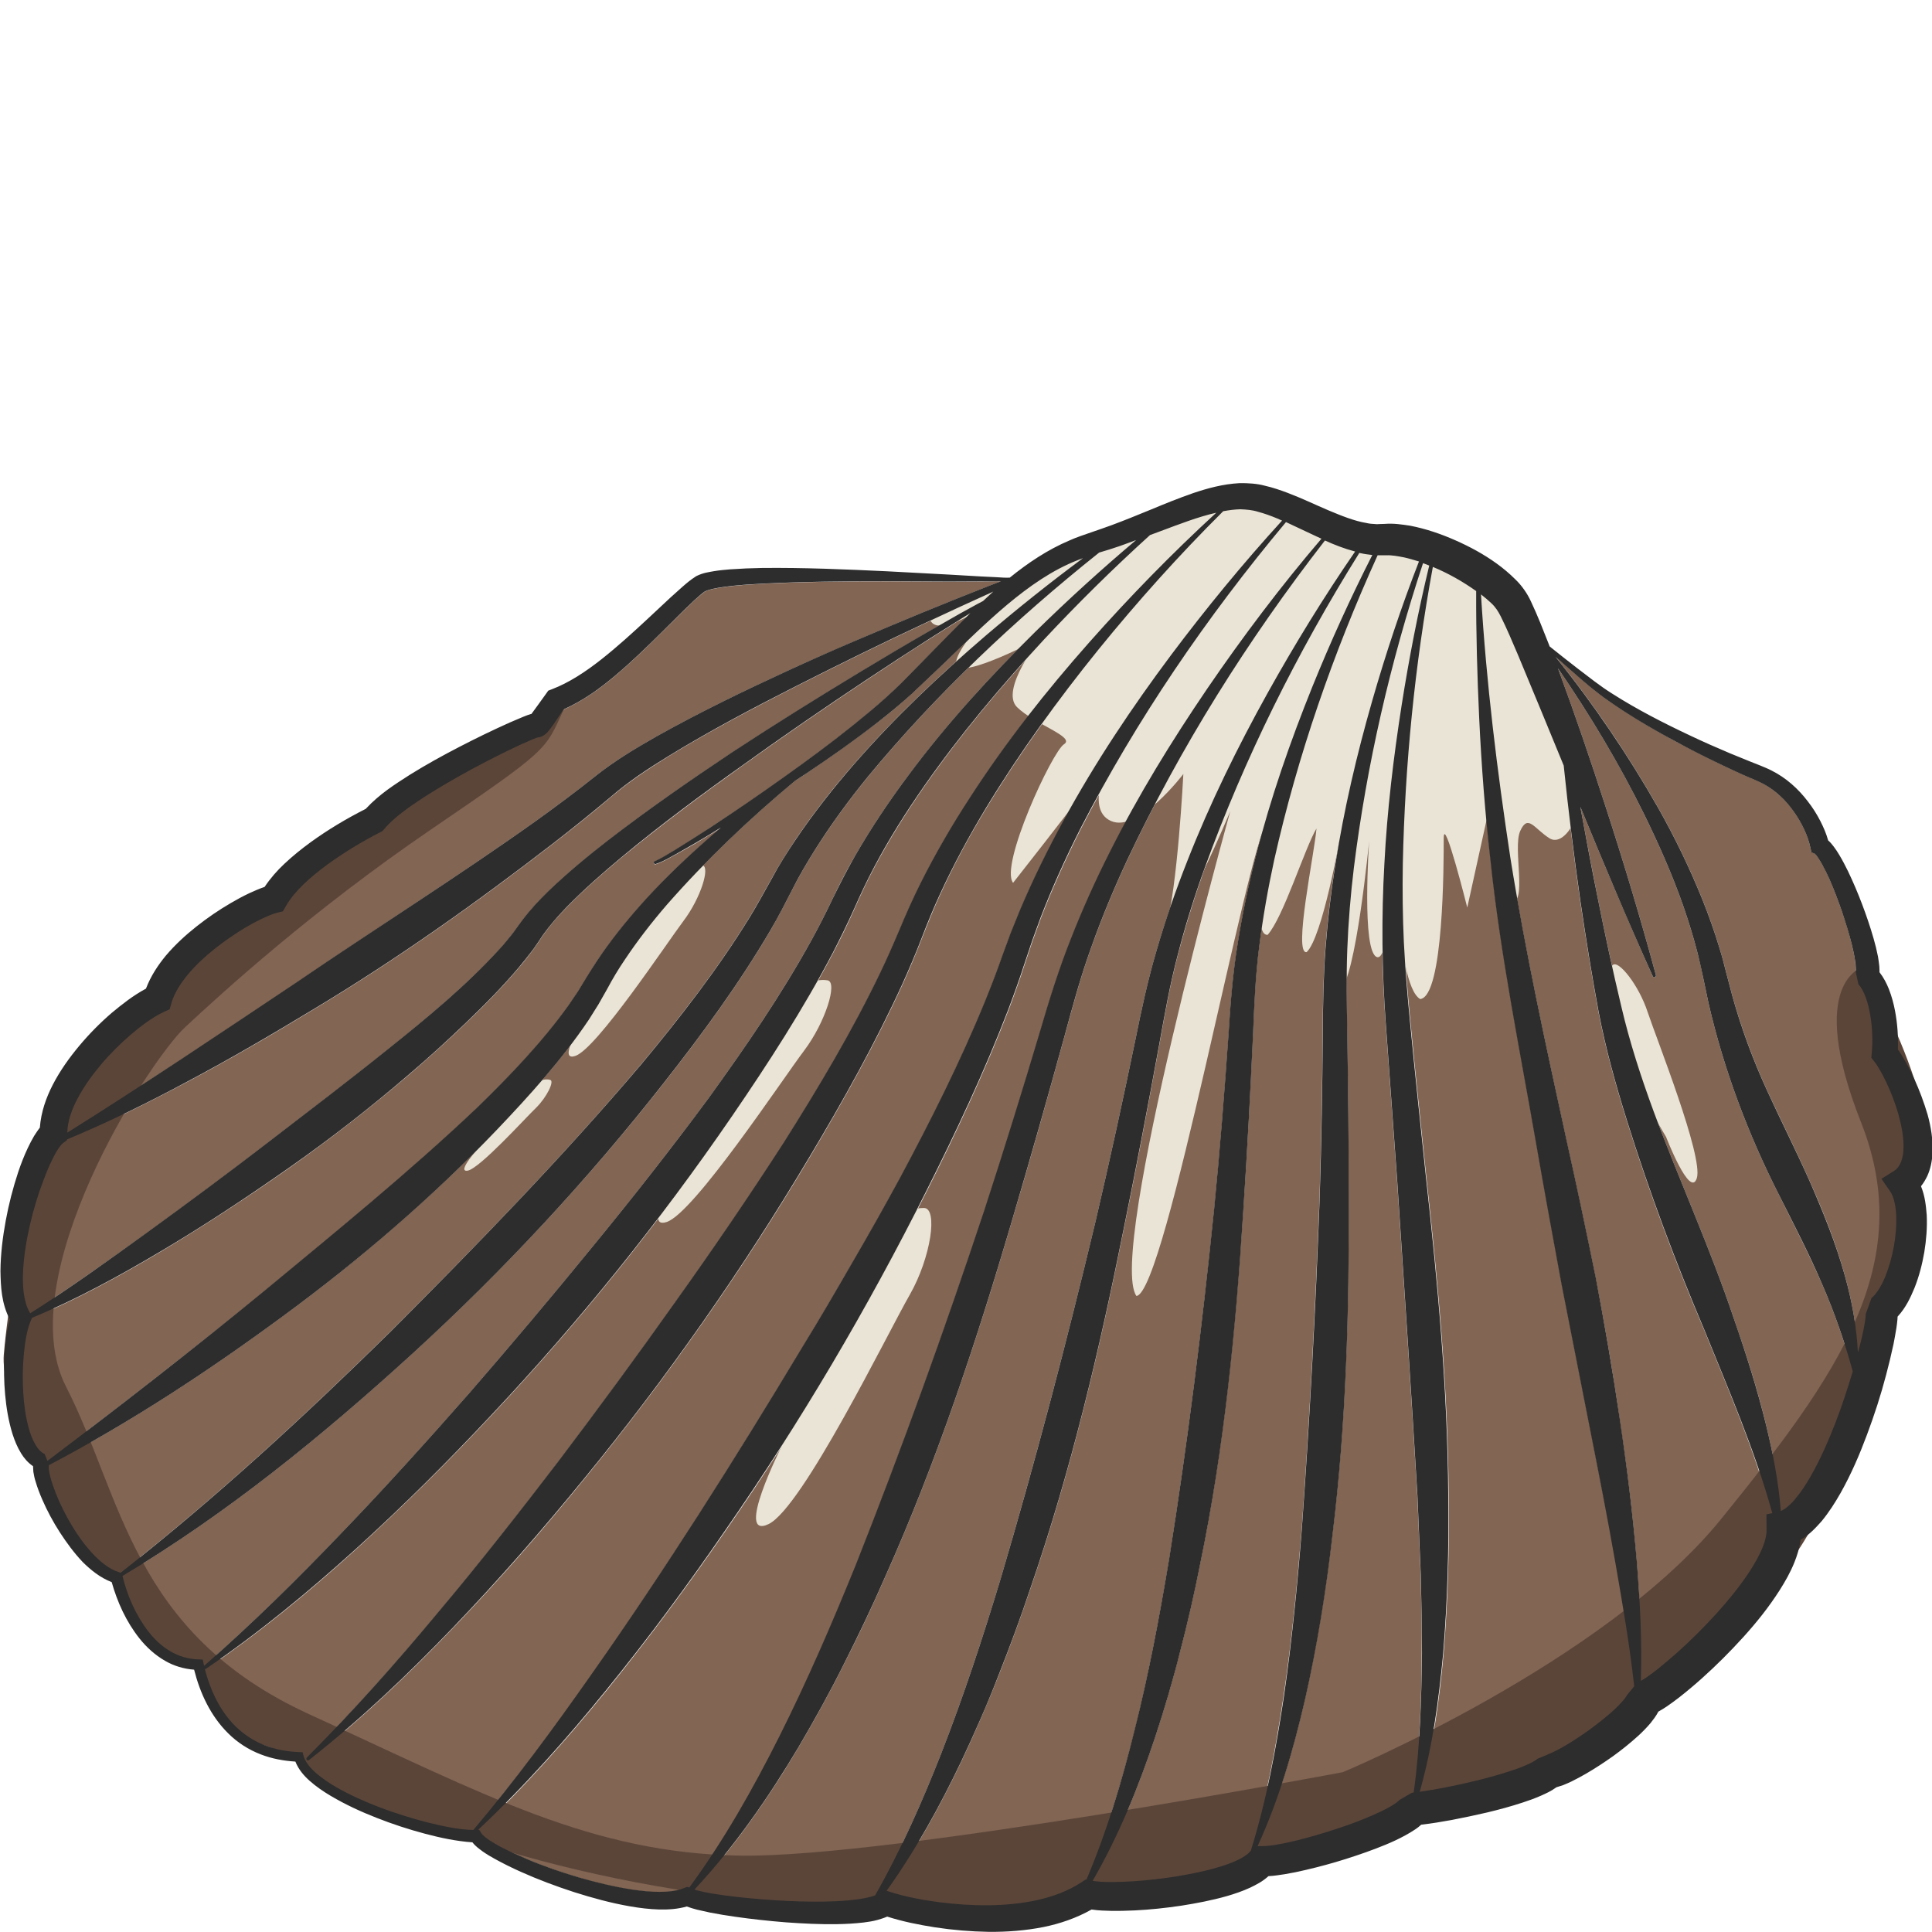 <?xml version="1.0" encoding="utf-8"?>
<!-- Generator: Adobe Illustrator 24.1.2, SVG Export Plug-In . SVG Version: 6.00 Build 0)  -->
<svg version="1.1" id="Layer_1" xmlns="http://www.w3.org/2000/svg" xmlns:xlink="http://www.w3.org/1999/xlink" x="0px" y="0px"
	 viewBox="0 0 128 128" style="enable-background:new 0 0 128 128;" xml:space="preserve">
<style type="text/css">
	.st0{fill:#826553;}
	.st1{fill:#EAE4D6;}
	.st2{fill:#5B4539;}
	.st3{fill:#2D2D2D;}
</style>
<g>
	<path class="st0" d="M31.55,73.47c2.2-2.15,4.36-4.37,6.11-6.83l0.63-0.93l0.59-0.97c0.41-0.69,0.85-1.36,1.33-2
		c0.94-1.29,1.97-2.5,3.05-3.65c1.42-1.51,2.93-2.9,4.5-4.23c-0.57,0.34-1.13,0.69-1.7,1.03L44.8,56.6
		c-0.45,0.23-0.8,0.48-1.35,0.66c-0.05,0.02-0.11-0.01-0.13-0.06c-0.02-0.05,0.01-0.1,0.05-0.12l0.07-0.03
		c0.35-0.16,0.82-0.44,1.21-0.68l1.23-0.77c0.81-0.52,1.62-1.05,2.42-1.58c1.6-1.07,3.19-2.18,4.74-3.31
		c1.56-1.13,3.09-2.3,4.56-3.53c0.73-0.62,1.44-1.25,2.12-1.91l2.02-2.06c0.84-0.86,1.68-1.72,2.55-2.57l-0.49,0.3l-2.13,1.34
		c-1.42,0.9-2.82,1.82-4.22,2.75c-2.8,1.86-5.56,3.76-8.29,5.72c-2.73,1.95-5.42,3.95-7.99,6.07c-1.28,1.07-2.53,2.16-3.66,3.33
		c-0.57,0.58-1.1,1.19-1.54,1.82l-0.34,0.51c-0.13,0.18-0.25,0.38-0.39,0.55c-0.27,0.35-0.53,0.7-0.82,1.03
		c-1.12,1.33-2.32,2.54-3.55,3.72c-1.23,1.18-2.49,2.32-3.77,3.42c-2.57,2.2-5.24,4.28-8.01,6.23c-2.77,1.94-5.59,3.8-8.5,5.53
		c-2.73,1.62-5.53,3.15-8.47,4.37l-0.11,0.26c-0.25,0.62-0.37,1.47-0.44,2.26c-0.07,0.81-0.08,1.63-0.03,2.44
		c0.05,0.81,0.15,1.62,0.37,2.37c0.2,0.73,0.57,1.48,1.05,1.69l0.18,0.46C8,93.12,12.78,89.4,17.48,85.58
		C22.26,81.62,27.07,77.71,31.55,73.47z"/>
	<path class="st0" d="M2,87.01c2.66-1.68,5.2-3.52,7.75-5.34c2.71-1.97,5.4-3.96,8.05-6c2.65-2.04,5.31-4.06,7.91-6.15
		c2.59-2.08,5.18-4.22,7.38-6.62c0.28-0.3,0.53-0.61,0.78-0.92c0.13-0.15,0.23-0.31,0.35-0.47l0.38-0.52
		c0.55-0.73,1.15-1.37,1.77-1.97c1.24-1.2,2.56-2.28,3.9-3.32c2.68-2.08,5.46-4,8.26-5.86c2.82-1.85,5.68-3.63,8.56-5.37
		c1.44-0.87,2.89-1.73,4.35-2.57l2.19-1.25l1.11-0.61l0.4-0.21c0.22-0.21,0.45-0.42,0.68-0.63c-0.03,0.02-0.07,0.03-0.1,0.05
		c-1.46,0.66-2.92,1.33-4.38,2.02c-2.91,1.36-5.79,2.78-8.65,4.23c-2.85,1.45-5.69,2.95-8.4,4.61c-1.35,0.84-2.66,1.7-3.82,2.7
		c-1.24,1.05-2.5,2.06-3.78,3.05c-5.11,3.95-10.37,7.69-15.9,11.01c-2.75,1.67-5.54,3.3-8.39,4.81c-2.59,1.38-5.23,2.69-7.95,3.82
		l0,0.05l-0.31,0.23c-0.07,0.05-0.21,0.24-0.32,0.42c-0.12,0.19-0.23,0.4-0.34,0.62c-0.22,0.44-0.41,0.91-0.59,1.39
		c-0.36,0.96-0.67,1.96-0.9,2.97c-0.23,1.01-0.4,2.03-0.45,3.04c-0.05,0.99,0.03,2.04,0.43,2.72L2,87.01z"/>
	<path class="st0" d="M42.47,70.52c2.58-3.1,5.06-6.3,7.16-9.7c0.53-0.86,0.98-1.7,1.49-2.61c0.5-0.92,1.06-1.79,1.63-2.65
		c1.16-1.71,2.43-3.34,3.78-4.88c2.69-3.1,5.68-5.92,8.78-8.58c2.09-1.78,4.23-3.48,6.43-5.12c-0.11,0.04-0.22,0.07-0.32,0.12
		c-1.71,0.66-3.25,1.75-4.7,2.96c-1.45,1.22-2.82,2.57-4.21,3.91l-2.11,2c-0.73,0.66-1.48,1.29-2.25,1.88
		c-1.54,1.19-3.13,2.31-4.73,3.39c-0.25,0.17-0.5,0.33-0.75,0.49c-3.04,2.53-5.9,5.25-8.48,8.19c-1,1.16-1.95,2.37-2.79,3.64
		c-0.42,0.63-0.81,1.28-1.17,1.94l-0.59,1.04l-0.64,1.02c-1.79,2.66-3.91,5.01-6.08,7.28c-4.36,4.55-9.13,8.65-14.18,12.36
		c-4.94,3.64-10.08,7.02-15.51,9.87c0,0.04-0.02,0.17,0,0.28c0.02,0.16,0.05,0.34,0.1,0.52c0.09,0.36,0.21,0.72,0.36,1.07
		c0.29,0.71,0.63,1.41,1.03,2.08c0.4,0.67,0.85,1.3,1.36,1.86c0.51,0.56,1.11,1.06,1.76,1.27l0.14,0.05
		c6.32-4.96,12.19-10.38,17.89-15.98C31.6,82.49,37.25,76.68,42.47,70.52z"/>
	<path class="st0" d="M22.58,101.62c2.91-3.02,5.72-6.14,8.49-9.29c2.75-3.17,5.45-6.37,8.1-9.62c2.66-3.24,5.25-6.53,7.74-9.9
		c2.45-3.39,4.82-6.85,6.83-10.48c0.5-0.91,0.97-1.83,1.41-2.76c0.46-0.97,0.95-1.93,1.49-2.85c1.07-1.86,2.26-3.63,3.53-5.33
		c2.54-3.41,5.4-6.55,8.42-9.52c2.15-2.11,4.37-4.14,6.67-6.07c-0.37,0.14-0.74,0.28-1.12,0.41c-0.44,0.15-0.88,0.29-1.33,0.42
		c-5.59,4.45-10.81,9.38-15.32,14.85c-1.27,1.56-2.46,3.18-3.52,4.87c-0.53,0.85-1.04,1.7-1.48,2.59c-0.45,0.88-0.94,1.83-1.46,2.72
		c-2.09,3.56-4.52,6.87-7.05,10.09C38.93,78.18,33.34,84.18,27.3,89.7c-5.96,5.43-12.25,10.57-19.19,14.71l0,0.02
		c0.32,1.31,0.89,2.6,1.71,3.66c0.41,0.53,0.9,0.99,1.47,1.32c0.56,0.33,1.2,0.51,1.85,0.53l0.28,0.01l0.06,0.27
		c0.01,0.05,0.03,0.11,0.04,0.16C16.69,107.6,19.68,104.65,22.58,101.62z"/>
	<path class="st0" d="M46.35,100.28c2.33-3.65,4.6-7.33,6.83-11.03c1.12-1.85,2.22-3.71,3.3-5.58c1.09-1.87,2.15-3.75,3.18-5.65
		c2.04-3.81,3.98-7.67,5.61-11.65c0.4-0.99,0.79-2,1.14-3l0.57-1.55l0.62-1.53c0.86-2.03,1.83-3.99,2.88-5.92
		c2.1-3.84,4.53-7.49,7.14-10.98c2.31-3.08,4.75-6.05,7.34-8.89c-0.1-0.05-0.21-0.1-0.32-0.14c-0.42-0.18-0.84-0.33-1.26-0.44
		c-0.43-0.13-0.77-0.15-1.19-0.17c-0.37,0.01-0.75,0.06-1.13,0.13c-2.92,2.9-5.67,5.97-8.26,9.16c-2.71,3.35-5.24,6.85-7.46,10.51
		c-1.11,1.83-2.13,3.71-3.02,5.65c-0.45,0.97-0.84,1.95-1.23,2.94c-0.4,1.03-0.82,2.04-1.27,3.03c-1.82,3.98-3.95,7.77-6.18,11.51
		c-4.45,7.47-9.44,14.6-14.95,21.33c-2.74,3.37-5.6,6.65-8.61,9.78c-3.01,3.14-6.17,6.14-9.59,8.83c-0.05,0.04-0.12,0.03-0.15-0.02
		c-0.03-0.04-0.03-0.11,0.01-0.15c3.06-3.06,5.91-6.3,8.68-9.6c2.77-3.3,5.43-6.69,8.05-10.11c2.6-3.44,5.14-6.91,7.64-10.42
		c2.5-3.5,4.94-7.05,7.26-10.67c2.29-3.63,4.5-7.33,6.35-11.18c0.46-0.96,0.9-1.93,1.3-2.91c0.42-1.01,0.87-2.02,1.36-3
		c0.98-1.96,2.09-3.85,3.27-5.68c2.37-3.66,5.07-7.09,7.95-10.34c2.65-3,5.45-5.86,8.39-8.56c-1.2,0.28-2.45,0.77-3.69,1.22
		c-0.23,0.09-0.47,0.17-0.7,0.26c-2.45,2.21-4.8,4.54-7.05,6.95c-2.86,3.08-5.55,6.3-7.94,9.72c-1.19,1.71-2.3,3.48-3.27,5.3
		c-0.49,0.91-0.92,1.84-1.34,2.79c-0.44,0.98-0.9,1.94-1.4,2.89c-1.98,3.78-4.29,7.34-6.68,10.83c-4.79,6.99-10.11,13.6-15.91,19.77
		c-2.89,3.09-5.9,6.08-9.03,8.93c-3.14,2.85-6.42,5.55-9.92,7.93c-0.02,0.02-0.05,0.02-0.08,0.02c0.37,1.41,1,2.77,2.02,3.78
		c0.55,0.55,1.21,0.98,1.93,1.26c0.72,0.29,1.5,0.43,2.29,0.46l0.24,0.01l0.06,0.24c0.11,0.42,0.45,0.82,0.85,1.16
		c0.39,0.34,0.84,0.64,1.31,0.91c0.93,0.54,1.93,0.98,2.96,1.37c1.02,0.39,2.07,0.71,3.13,0.98c0.99,0.24,2.02,0.47,3,0.49
		c2.76-3.27,5.3-6.7,7.76-10.18C41.61,107.52,44.01,103.92,46.35,100.28z"/>
	<path class="st0" d="M35.67,47.29l-0.03-0.01c-0.01,0-0.03,0-0.04-0.01c0.01,0,0.03,0,0.05,0.01
		C35.72,47.3,35.68,47.29,35.67,47.29z"/>
	<path class="st0" d="M35.24,48.86l-0.04-0.01c-0.01,0-0.05-0.02,0.02,0.01C35.23,48.86,35.24,48.86,35.24,48.86z"/>
	<path class="st0" d="M35.55,54.36c1.29-0.93,2.57-1.88,3.81-2.87c1.31-1.05,2.73-1.9,4.14-2.7c2.84-1.59,5.74-2.99,8.67-4.34
		c2.93-1.35,5.9-2.6,8.87-3.83c1.49-0.61,2.98-1.21,4.48-1.8l0.78-0.3L66,38.52l-1.04,0.01l-2.07,0.01l-4.14-0.02
		c-2.75,0-5.51,0.02-8.25,0.16c-0.68,0.03-1.36,0.08-2.03,0.15c-0.33,0.04-0.67,0.08-0.98,0.14c-0.3,0.05-0.65,0.14-0.8,0.23
		c-0.15,0.11-0.46,0.37-0.69,0.58l-0.73,0.7l-1.46,1.45c-0.98,0.97-1.98,1.94-3.06,2.85c-1.01,0.85-2.1,1.64-3.41,2.23l-0.4,0.59
		c-0.18,0.26-0.32,0.5-0.58,0.82c-0.08,0.08-0.14,0.17-0.35,0.32c-0.08,0.05-0.24,0.12-0.44,0.14c-0.06,0.02-0.21,0.08-0.32,0.13
		l-0.81,0.36c-1.09,0.51-2.17,1.06-3.23,1.63c-1.06,0.57-2.1,1.17-3.1,1.82c-0.98,0.64-2,1.35-2.63,2.1l-0.13,0.15l-0.17,0.09
		c-1.22,0.62-2.42,1.35-3.51,2.15c-1.08,0.8-2.14,1.72-2.71,2.72l-0.21,0.36l-0.41,0.1c-0.27,0.07-0.67,0.24-1.02,0.41
		c-0.36,0.18-0.72,0.37-1.08,0.58c-0.71,0.42-1.4,0.89-2.03,1.41c-0.64,0.51-1.23,1.07-1.74,1.67c-0.5,0.6-0.91,1.25-1.1,1.89
		l-0.12,0.43l-0.42,0.19c-0.7,0.32-1.48,0.91-2.17,1.5c-0.7,0.6-1.36,1.26-1.95,1.96c-0.59,0.7-1.13,1.45-1.54,2.22
		c-0.41,0.76-0.69,1.57-0.7,2.31c5.14-3.22,10.16-6.6,15.19-9.96C24.93,61.48,30.35,58.07,35.55,54.36z"/>
	<path class="st0" d="M105.3,94.33l-1.82-9.26c-0.57-3.1-1.14-6.2-1.68-9.3c-1.08-6.21-2.35-12.41-3.02-18.72
		c-0.36-3.15-0.6-6.3-0.75-9.46c-0.13-2.81-0.21-5.61-0.2-8.42c0,0,0,0,0,0c-0.87-0.62-1.86-1.18-2.87-1.6
		c-1.2,6.5-1.85,13.11-1.99,19.68c-0.03,1.74,0,3.47,0.07,5.2c0.09,1.73,0.23,3.45,0.4,5.19c0.33,3.47,0.71,6.95,1.07,10.43
		c0.77,6.95,1.42,13.94,1.47,20.97c0.05,3.51-0.05,7.03-0.34,10.55c-0.28,3.07-0.7,6.16-1.55,9.13c0.54-0.07,1.11-0.17,1.67-0.28
		c0.75-0.15,1.5-0.31,2.25-0.5c0.74-0.19,1.48-0.39,2.18-0.63c0.35-0.12,0.69-0.25,1-0.38c0.31-0.13,0.61-0.31,0.71-0.4l0.7-0.29
		c-0.13,0.02,0.03-0.01,0.13-0.06c0.11-0.05,0.24-0.11,0.38-0.18c0.26-0.13,0.54-0.29,0.81-0.45c0.54-0.33,1.08-0.69,1.59-1.07
		c0.52-0.38,1.02-0.77,1.46-1.19c0.22-0.21,0.43-0.42,0.6-0.62c0.17-0.19,0.29-0.43,0.27-0.38l0.49-0.55
		c-0.3-2.73-0.77-5.44-1.24-8.14C106.52,100.5,105.9,97.41,105.3,94.33z"/>
	<path class="st0" d="M112.9,88.1c-1.92-4.5-3.64-9.12-5.12-13.85c-0.74-2.36-1.41-4.77-1.88-7.22c-0.45-2.43-0.84-4.86-1.2-7.29
		c-0.43-3-0.8-6-1.11-9.01c-1.01-2.45-2.01-4.9-3.03-7.33c-0.37-0.87-0.75-1.77-1.14-2.55c-0.18-0.34-0.34-0.61-0.64-0.89
		c-0.2-0.2-0.43-0.39-0.67-0.57c0.35,5.86,1.07,11.7,1.95,17.48c0.99,6.2,2.35,12.34,3.68,18.51c0.69,3.08,1.34,6.17,1.97,9.26
		c0.6,3.1,1.14,6.21,1.59,9.35c0.47,3.13,0.87,6.27,1.13,9.43c0.21,2.64,0.36,5.3,0.27,7.95c0.11-0.06,0.26-0.15,0.39-0.24
		c0.23-0.16,0.46-0.33,0.69-0.51c0.46-0.36,0.92-0.75,1.37-1.16c0.9-0.81,1.76-1.67,2.57-2.56c0.8-0.9,1.57-1.83,2.2-2.8
		c0.31-0.48,0.59-0.98,0.8-1.46c0.21-0.48,0.32-0.96,0.31-1.3l-0.03-0.98l0.39-0.08C116.25,96.09,114.53,92.12,112.9,88.1z"/>
	<path class="st0" d="M125.2,72.2c-0.14-0.34-0.3-0.67-0.47-0.99c-0.16-0.31-0.36-0.65-0.52-0.85l-0.23-0.29l0.03-0.33
		c0.07-0.81,0.03-1.67-0.1-2.48c-0.14-0.8-0.39-1.61-0.79-2.07l-0.17-0.8c-0.01,0.06,0.02-0.12,0-0.27
		c-0.01-0.15-0.03-0.33-0.05-0.5c-0.05-0.35-0.13-0.71-0.22-1.08c-0.18-0.73-0.4-1.45-0.65-2.17c-0.25-0.72-0.52-1.43-0.82-2.12
		c-0.15-0.34-0.31-0.68-0.49-0.99c-0.09-0.15-0.18-0.31-0.27-0.44c-0.08-0.13-0.21-0.26-0.22-0.27l-0.22-0.09l-0.07-0.32
		c-0.16-0.78-0.59-1.67-1.11-2.39c-0.52-0.74-1.19-1.37-1.96-1.8c-0.2-0.11-0.39-0.19-0.61-0.29l-0.68-0.29
		c-0.45-0.2-0.9-0.41-1.34-0.62c-0.89-0.42-1.77-0.87-2.64-1.32c-1.74-0.92-3.45-1.9-5.07-3.03c-0.82-0.57-1.56-1.22-2.3-1.86
		c-0.39-0.34-0.78-0.68-1.17-1.03c2.53,3.14,4.79,6.48,6.79,9.99c1.11,1.96,2.09,3.99,2.94,6.09c0.42,1.05,0.8,2.12,1.13,3.21
		c0.17,0.55,0.31,1.1,0.45,1.65l0.42,1.59c0.59,2.1,1.35,4.15,2.26,6.15c0.92,1.99,1.91,3.96,2.82,6c0.91,2.04,1.76,4.15,2.37,6.36
		c0.46,1.65,0.76,3.35,0.85,5.05c0.09-0.33,0.18-0.67,0.26-1c0.07-0.32,0.14-0.63,0.19-0.94c0.02-0.15,0.05-0.3,0.06-0.44
		c0.02-0.12,0-0.3,0.02-0.2l0.37-1.03c0.32-0.24,0.68-0.83,0.92-1.44c0.25-0.61,0.44-1.28,0.56-1.96c0.12-0.68,0.19-1.37,0.16-2.02
		c-0.02-0.65-0.16-1.3-0.39-1.63l-0.59-0.85l0.83-0.52c0.34-0.22,0.56-0.66,0.61-1.29c0.06-0.62-0.04-1.33-0.21-2.02
		C125.73,73.58,125.49,72.88,125.2,72.2z"/>
	<path class="st0" d="M117.85,79.14c-2.01-3.96-3.65-8.27-4.66-12.7l-0.35-1.66c-0.1-0.53-0.22-1.06-0.36-1.59
		c-0.27-1.06-0.59-2.1-0.95-3.14c-0.72-2.07-1.62-4.09-2.59-6.08c-1.65-3.36-3.59-6.59-5.72-9.69c1.13,3.07,2.18,6.14,3.18,9.24
		c1.19,3.67,2.3,7.36,3.31,11.09c0.02,0.06-0.02,0.12-0.08,0.13c-0.05,0.01-0.11-0.01-0.13-0.06c-1.67-3.72-3.25-7.47-4.8-11.23
		c0.37,2.03,0.76,4.06,1.16,6.08c0.48,2.4,1,4.8,1.56,7.17c0.55,2.35,1.29,4.66,2.14,6.94c1.69,4.57,3.74,9.03,5.31,13.71
		c0.81,2.33,1.57,4.69,2.15,7.11c0.44,1.85,0.82,3.74,0.96,5.65c0.25-0.1,0.63-0.41,0.95-0.79c0.37-0.44,0.72-0.96,1.03-1.51
		c0.63-1.1,1.16-2.31,1.64-3.54c0.43-1.12,0.81-2.26,1.15-3.41c-0.55-2-1.22-3.92-2.03-5.78C119.85,83.08,118.84,81.13,117.85,79.14
		z"/>
	<path class="st0" d="M66.3,104.59c2.3-7.81,4.38-15.7,6.28-23.65c0.93-3.98,1.8-7.98,2.63-11.98c0.4-1.99,0.84-4.05,1.43-6.03
		c0.58-1.99,1.27-3.94,2.02-5.87c1.51-3.85,3.33-7.55,5.33-11.15c1.79-3.21,3.71-6.34,5.79-9.36c-0.72-0.19-1.38-0.45-2-0.73
		c-5.12,6.59-9.59,13.71-13.12,21.21c-0.87,1.88-1.67,3.8-2.36,5.74c-0.71,1.95-1.23,3.91-1.79,5.95
		c-1.11,4.03-2.24,8.06-3.44,12.08c-2.36,8.04-5,16.02-8.44,23.71c-0.84,1.93-1.74,3.83-2.7,5.71c-0.94,1.89-1.96,3.73-3.03,5.55
		c-1.99,3.35-4.23,6.59-6.89,9.43c0.35,0.11,0.82,0.19,1.23,0.27c0.53,0.09,1.08,0.16,1.62,0.22c1.09,0.12,2.18,0.21,3.28,0.26
		c1.09,0.05,2.19,0.07,3.27,0.02c0.54-0.03,1.07-0.07,1.58-0.15c0.25-0.04,0.5-0.09,0.72-0.15c0.09-0.03,0.19-0.06,0.27-0.09
		c1.72-3.02,3.12-6.2,4.39-9.43C63.85,112.35,65.12,108.48,66.3,104.59z"/>
	<path class="st0" d="M94.12,104.3l-0.22-5.21c-0.41-6.94-0.88-13.9-1.34-20.87L91.8,67.75c-0.26-3.49-0.3-7.06-0.09-10.56
		c0.18-3.51,0.6-7.01,1.14-10.47c0.49-3.11,1.09-6.21,1.83-9.27c-0.14-0.05-0.27-0.11-0.41-0.16c-2.17,6.57-3.73,13.34-4.58,20.16
		c-0.22,1.81-0.37,3.64-0.44,5.45c-0.07,1.82-0.03,3.63,0,5.48c0.06,3.69,0.11,7.38,0.1,11.07c0.03,7.39-0.17,14.8-1.07,22.16
		c-0.43,3.68-1.02,7.35-1.83,10.98c-0.77,3.31-1.72,6.6-3.14,9.7l0.32,0c0.28,0,0.72-0.06,1.12-0.13c0.41-0.08,0.83-0.17,1.25-0.27
		c0.84-0.21,1.68-0.45,2.5-0.73c0.83-0.27,1.64-0.57,2.42-0.91c0.39-0.17,0.77-0.35,1.11-0.54c0.17-0.1,0.34-0.2,0.46-0.29
		c0.12-0.08,0.25-0.21,0.22-0.19l0.81-0.47c0.04,0,0.09-0.01,0.13-0.02c0.43-3.07,0.52-6.16,0.54-9.25
		C94.21,107.77,94.16,106.03,94.12,104.3z"/>
	<path class="st0" d="M77.47,103.27c1.21-7.68,2.19-15.42,2.98-23.19c0.38-3.89,0.69-7.78,0.96-11.68c0.12-1.94,0.28-3.95,0.6-5.9
		c0.31-1.96,0.72-3.9,1.21-5.81c0.97-3.83,2.27-7.56,3.74-11.2c1.2-2.96,2.52-5.87,3.97-8.72c-0.27-0.03-0.53-0.06-0.77-0.12
		c-0.03-0.01-0.06-0.02-0.09-0.02c-4.12,6.6-7.61,13.6-10.24,20.86c-0.68,1.91-1.29,3.85-1.8,5.81c-0.52,1.96-0.86,3.93-1.23,5.96
		c-0.74,4.03-1.5,8.06-2.33,12.09c-1.61,8.05-3.5,16.07-6.19,23.87c-0.65,1.95-1.37,3.89-2.13,5.81c-0.75,1.92-1.58,3.81-2.46,5.68
		c-1.42,2.97-3.02,5.88-4.94,8.56l0.22,0.07c0.98,0.32,2.12,0.53,3.21,0.68c1.1,0.15,2.22,0.22,3.32,0.21
		c2.19-0.03,4.42-0.4,6.12-1.5l0.32-0.21l0.05,0.01c1.35-3.19,2.34-6.5,3.18-9.83C76.1,110.93,76.83,107.11,77.47,103.27z"/>
	<path class="st0" d="M56.72,103.7c3.06-7.73,5.87-15.57,8.51-23.48c1.3-3.96,2.53-7.95,3.72-11.95c0.58-1.99,1.21-4.04,2-6
		c0.77-1.97,1.65-3.89,2.59-5.78c1.89-3.77,4.09-7.36,6.46-10.83c2.35-3.44,4.86-6.77,7.57-9.94c-0.12-0.05-0.24-0.11-0.35-0.16
		c-0.69-0.33-1.35-0.65-2-0.94c-5.26,6.29-9.91,13.1-13.63,20.33c-0.97,1.92-1.86,3.88-2.63,5.88l-0.55,1.51l-0.51,1.52
		c-0.34,1.05-0.71,2.08-1.1,3.11c-1.58,4.09-3.44,8.05-5.4,11.95c-3.91,7.8-8.35,15.34-13.33,22.5c-2.47,3.59-5.07,7.1-7.82,10.5
		c-2.66,3.27-5.47,6.45-8.55,9.34h0.07l0.15,0.24c0.05,0.09,0.31,0.31,0.54,0.46c0.24,0.16,0.5,0.31,0.77,0.45
		c0.53,0.28,1.09,0.53,1.66,0.77c1.13,0.47,2.3,0.88,3.47,1.23c1.18,0.34,2.37,0.64,3.57,0.81c0.6,0.09,1.2,0.15,1.78,0.15
		c0.58,0,1.16-0.06,1.6-0.24l0.23-0.09l0.17,0.07c2.31-3.15,4.22-6.54,5.96-10C53.51,111.37,55.16,107.55,56.72,103.7z"/>
	<path class="st0" d="M86.23,101.43c0.53-7.31,0.91-14.64,1.19-21.99c0.11-3.67,0.18-7.35,0.21-11.04c0.01-1.83,0.04-3.71,0.18-5.57
		c0.14-1.86,0.36-3.71,0.65-5.54c0.57-3.67,1.43-7.28,2.44-10.84c0.9-3.13,1.92-6.21,3.1-9.24c-0.33-0.11-0.65-0.2-0.98-0.27
		c-0.41-0.08-0.83-0.16-1.19-0.14l-0.39,0c-0.06,0-0.12,0-0.18,0c-2.95,6.5-5.3,13.27-6.85,20.18c-0.42,1.9-0.75,3.81-0.99,5.72
		c-0.25,1.92-0.33,3.82-0.41,5.8c-0.18,3.91-0.38,7.83-0.65,11.75c-0.5,7.83-1.27,15.68-2.86,23.4c-0.38,1.93-0.82,3.86-1.32,5.77
		c-0.48,1.91-1.04,3.81-1.66,5.69c-1.09,3.28-2.41,6.52-4.14,9.51c0.34,0.06,0.8,0.08,1.23,0.08c0.47,0,0.95-0.02,1.43-0.05
		c0.96-0.06,1.92-0.17,2.87-0.32c0.95-0.15,1.89-0.34,2.78-0.61c0.44-0.13,0.87-0.28,1.26-0.46c0.38-0.17,0.72-0.41,0.83-0.55
		l0.06-0.08c1.06-3.36,1.68-6.81,2.2-10.27C85.58,108.72,85.93,105.08,86.23,101.43z"/>
	<path class="st1" d="M80.7,33.13c-3.44,0.99-8.86,3.19-13.35,5.14c-2.3,1-4.63,1.58-5.77,2.64c0.39,1.97,5.68-2.09,5.68-2.09
		s-4.28,4.26-3.89,5.24s5.57-1.8,5.57-1.8s-2.72,3.44-1.56,4.59c1.17,1.15,3.89,1.97,3.11,2.46s-4.28,8.03-3.37,9.18
		c2.59-3.28,6.48-8.36,6.48-8.36s-1.82,3.44,0,4.26c1.82,0.82,4.8-3.11,4.8-3.11s-0.39,7.7-1.17,10.16c1.04,0.16,4.28-7.7,4.28-7.7
		s-8.17,29.33-6.22,32.12c1.94-0.16,7.39-29.99,8.69-31.46c0,3.44-1.04,7.54,0,7.54c1.04-1.15,2.46-5.74,3.24-7.05
		c-0.13,1.64-1.56,8.36-0.65,8.19c1.04-0.98,2.2-7.54,2.2-7.54s-1.04,10.49,0,10s1.94-9.83,1.94-9.83s-0.52,7.37,0.52,7.7
		c1.04,0.33,1.17-8.69,1.17-8.69s0,10.49,1.69,11.47c1.56-0.16,1.56-9.01,1.56-10.65s1.56,4.59,1.56,4.59l1.3-5.9
		c0,0,0.39,5.41,1.56,5.57c1.17,0.16,0.13-3.61,0.65-4.75s0.91-0.16,1.94,0.49c1.04,0.66,2.58-1.94,1.67-4.07
		c-0.91-2.13-2.42-11.45-5.92-13.25c-3.5-1.8-4.21-0.75-9.66-3.04C83.29,32.88,80.7,33.13,80.7,33.13z"/>
	<path class="st1" d="M61.21,80.03c-5.12,0-9.47,15.89-9.47,15.89s-3.08,6.12-0.83,5.06c2.25-1.06,7.93-12.71,9.36-15.19
		C61.68,83.32,62.16,80.03,61.21,80.03z"/>
	<path class="st1" d="M54.83,64.95c-3.75-0.67-9.3,11.93-9.3,11.93s-3.17,4.67-1.36,4.08s7.7-9.5,9.11-11.36
		C54.68,67.74,55.52,65.07,54.83,64.95z"/>
	<path class="st1" d="M46.53,57.32c-2.96-0.53-7.34,9.42-7.34,9.42s-2.5,3.69-1.08,3.22c1.42-0.46,6.08-7.5,7.19-8.97
		S47.08,57.42,46.53,57.32z"/>
	<path class="st1" d="M106.84,63.94c-2.13,2.1,3.54,11.38,3.54,11.38s1.6,4.15,2.04,2.73c0.44-1.42-2.68-9.25-3.26-11
		C108.59,65.3,107.23,63.56,106.84,63.94z"/>
	<path class="st2" d="M37.35,47c-1.26,2.75-0.95,2.6-8.83,7.98S14.75,65.74,12.27,68.05s-11.6,16.6-7.89,23.83
		c3.71,7.23,4.33,16.29,16.08,21.68c11.75,5.38,18.71,9.22,28.61,9.38c9.9,0.15,39.9-5.53,39.9-5.53s17.32-7.23,25.05-16.76
		s12.99-16.91,9.28-26.29c-3.71-9.38,0.15-10.3,0.15-10.3s5.99,10.14,3.77,14.52c-2.22,4.39-3.02,16.29-7.94,23.91
		c-5.75,8.9-20.54,19.25-41.03,22.62c-18.62,3.06-35.49,0.61-46.94-3.18c-3.31-1.1-6.43-1.61-8.69-2.99
		c-2.24-1.37-2.66-2.88-6.73-3.74c-1.26-1.17-2.78-4.67-2.78-4.67s-1.54-0.32-3.06-1.71c-1.46-1.35-2-4.4-4.41-5.9
		c-3.39-4.8-5.58-10.95-5.39-13.16c0.57-6.48,2.93-18.08,7.83-22.33s17.48-13.81,20.57-15.5s9.12-5.38,9.12-5.38"/>
	<path class="st1" d="M36.46,71.55c-1.52-0.52-4.65,4.39-4.65,4.39s-1.62,1.75-0.83,1.62c0.79-0.13,3.82-3.48,4.53-4.16
		C36.22,72.7,36.74,71.64,36.46,71.55z"/>
	<path class="st3" d="M126.83,71.49c-0.17-0.37-0.35-0.74-0.56-1.11c-0.16-0.29-0.32-0.56-0.53-0.85c0.03-0.87-0.03-1.71-0.19-2.56
		c-0.09-0.48-0.22-0.96-0.41-1.45c-0.15-0.37-0.34-0.75-0.62-1.11c0.01-0.15-0.01-0.27-0.01-0.39c-0.02-0.24-0.06-0.44-0.09-0.65
		c-0.08-0.41-0.18-0.81-0.29-1.19c-0.22-0.77-0.48-1.53-0.76-2.27c-0.28-0.74-0.59-1.47-0.94-2.2c-0.18-0.36-0.36-0.72-0.58-1.08
		c-0.11-0.18-0.22-0.36-0.36-0.54c-0.11-0.13-0.2-0.27-0.37-0.41c-0.13-0.47-0.31-0.87-0.51-1.27c-0.24-0.47-0.52-0.91-0.84-1.32
		c-0.63-0.83-1.44-1.56-2.4-2.04c-0.23-0.12-0.5-0.23-0.72-0.32l-0.68-0.27l-1.35-0.55c-0.9-0.38-1.79-0.77-2.67-1.19
		c-1.76-0.83-3.5-1.72-5.13-2.76c-0.82-0.51-1.57-1.12-2.35-1.71c-0.6-0.47-1.21-0.94-1.8-1.42c-0.03-0.08-0.06-0.15-0.09-0.23
		c-0.36-0.91-0.7-1.8-1.15-2.75c-0.24-0.53-0.62-1.07-1.03-1.46c-0.4-0.4-0.82-0.75-1.25-1.06c-0.86-0.62-1.77-1.11-2.72-1.53
		c-0.95-0.42-1.93-0.76-3-0.97c-0.54-0.08-1.09-0.17-1.7-0.12l-0.34,0.01c-0.09,0-0.18,0.02-0.28,0c-0.19-0.01-0.38-0.02-0.58-0.07
		c-0.8-0.13-1.66-0.48-2.52-0.84c-0.87-0.37-1.76-0.8-2.71-1.16c-0.48-0.18-0.97-0.35-1.5-0.47c-0.5-0.14-1.13-0.18-1.68-0.17
		c-1.11,0.06-2.12,0.34-3.07,0.66c-0.95,0.33-1.86,0.7-2.75,1.07c-0.9,0.37-1.78,0.73-2.67,1.06c-0.45,0.16-0.89,0.32-1.34,0.47
		c-0.45,0.16-0.96,0.32-1.42,0.53c-1.47,0.62-2.77,1.5-3.97,2.47c-0.1,0-0.28,0.01-0.4,0L66,38.24l-1.03-0.05l-2.06-0.12l-4.13-0.22
		c-2.76-0.13-5.52-0.25-8.3-0.22c-0.7,0.01-1.39,0.04-2.1,0.09c-0.35,0.03-0.71,0.06-1.07,0.12c-0.37,0.07-0.71,0.1-1.18,0.33
		c-0.42,0.27-0.63,0.46-0.92,0.71l-0.78,0.7l-1.51,1.41c-1,0.93-2.01,1.85-3.06,2.68c-1.05,0.83-2.17,1.57-3.31,2l-0.23,0.09
		l-0.14,0.2l-0.54,0.75c-0.15,0.21-0.31,0.43-0.43,0.59l-0.05,0.01c-0.24,0.07-0.36,0.13-0.52,0.19l-0.87,0.37
		c-1.14,0.51-2.25,1.05-3.35,1.62c-1.1,0.57-2.19,1.17-3.25,1.83c-1.01,0.65-2.01,1.27-2.94,2.27c-1.28,0.65-2.49,1.37-3.65,2.21
		c-0.6,0.44-1.19,0.91-1.75,1.44c-0.47,0.44-0.91,0.94-1.3,1.52c-0.38,0.13-0.69,0.27-1.02,0.42c-0.42,0.2-0.83,0.42-1.22,0.65
		c-0.79,0.46-1.55,0.98-2.27,1.55c-0.72,0.57-1.41,1.2-2.03,1.93c-0.52,0.63-1,1.35-1.32,2.19c-0.87,0.47-1.56,1.02-2.26,1.6
		c-0.78,0.67-1.5,1.4-2.16,2.19c-0.66,0.79-1.27,1.64-1.76,2.59c-0.43,0.84-0.77,1.78-0.85,2.83c-0.15,0.19-0.26,0.37-0.38,0.55
		c-0.16,0.27-0.29,0.53-0.42,0.8c-0.25,0.53-0.45,1.05-0.63,1.58c-0.35,1.06-0.63,2.14-0.83,3.23c-0.2,1.09-0.34,2.2-0.35,3.34
		c0.02,1.03,0.06,2.13,0.62,3.21c-0.24,0.82-0.31,1.58-0.36,2.36c-0.04,0.88-0.03,1.75,0.05,2.62c0.08,0.87,0.22,1.74,0.49,2.61
		c0.14,0.43,0.31,0.86,0.57,1.28c0.19,0.31,0.45,0.62,0.79,0.85c0,0.14,0.02,0.25,0.02,0.37c0.04,0.23,0.08,0.45,0.15,0.65
		c0.12,0.41,0.27,0.8,0.44,1.19c0.33,0.76,0.72,1.48,1.17,2.18c0.45,0.69,0.94,1.36,1.52,1.97C6,104,6.62,104.52,7.4,104.82
		c0.38,1.34,0.96,2.62,1.84,3.73c0.46,0.58,1.03,1.1,1.69,1.48c0.58,0.34,1.25,0.54,1.93,0.59c0.39,1.54,1.08,3.05,2.25,4.21
		c0.61,0.61,1.35,1.09,2.16,1.4c0.74,0.29,1.52,0.43,2.3,0.48c0.21,0.53,0.57,0.94,0.94,1.27c0.44,0.39,0.91,0.71,1.4,1
		c0.98,0.58,2,1.05,3.05,1.46c1.04,0.41,2.11,0.76,3.2,1.05c1.02,0.27,2.04,0.49,3.14,0.57c0.22,0.28,0.44,0.42,0.66,0.59
		c0.27,0.19,0.55,0.36,0.83,0.51c0.56,0.31,1.13,0.59,1.71,0.85c1.16,0.52,2.34,0.96,3.54,1.35c1.2,0.38,2.43,0.72,3.7,0.94
		c0.63,0.11,1.28,0.19,1.94,0.21c0.58,0.01,1.19-0.02,1.82-0.2c0.24,0.09,0.46,0.15,0.68,0.21c0.29,0.07,0.57,0.13,0.85,0.19
		c0.56,0.11,1.12,0.2,1.68,0.28c1.12,0.16,2.24,0.28,3.36,0.37c1.13,0.08,2.26,0.14,3.4,0.12c0.57-0.01,1.15-0.04,1.75-0.11
		c0.3-0.04,0.6-0.08,0.92-0.17c0.2-0.06,0.41-0.12,0.64-0.22c1.07,0.34,2.09,0.54,3.16,0.71c1.18,0.18,2.37,0.28,3.57,0.3
		c1.2,0.01,2.42-0.08,3.63-0.32c1.08-0.22,2.17-0.59,3.18-1.16c0.47,0.07,0.88,0.08,1.3,0.09c0.53,0.01,1.04-0.01,1.56-0.03
		c1.03-0.05,2.04-0.16,3.06-0.31c1.02-0.16,2.03-0.35,3.05-0.64c0.51-0.15,1.02-0.32,1.54-0.56c0.39-0.19,0.8-0.39,1.21-0.76
		c0.4-0.02,0.73-0.08,1.08-0.13c0.47-0.08,0.93-0.17,1.38-0.28c0.9-0.21,1.79-0.45,2.67-0.73c0.88-0.28,1.75-0.58,2.62-0.94
		c0.44-0.18,0.87-0.38,1.31-0.62c0.22-0.12,0.44-0.25,0.68-0.41c0.13-0.09,0.25-0.18,0.38-0.3c0.7-0.08,1.35-0.19,2.01-0.31
		c0.79-0.15,1.58-0.32,2.36-0.5c0.79-0.19,1.57-0.4,2.36-0.66c0.4-0.13,0.79-0.27,1.2-0.45c0.33-0.15,0.66-0.29,1.03-0.56
		c0.18-0.05,0.3-0.1,0.44-0.14c0.2-0.08,0.38-0.16,0.55-0.24c0.34-0.17,0.66-0.34,0.97-0.52c0.62-0.36,1.21-0.75,1.79-1.16
		c0.58-0.42,1.13-0.86,1.68-1.36c0.27-0.25,0.54-0.52,0.81-0.84c0.17-0.22,0.35-0.44,0.51-0.75c0.22-0.12,0.39-0.23,0.57-0.35
		c0.29-0.2,0.56-0.4,0.82-0.6c0.52-0.41,1.02-0.83,1.5-1.26c0.96-0.86,1.87-1.77,2.74-2.73c0.87-0.96,1.69-1.98,2.41-3.11
		c0.36-0.57,0.7-1.16,0.97-1.83c0.18-0.45,0.34-0.95,0.42-1.51c0.61-0.35,1.01-0.81,1.39-1.23c0.5-0.61,0.89-1.23,1.25-1.86
		c0.71-1.26,1.26-2.55,1.75-3.86c0.49-1.31,0.92-2.63,1.27-3.97c0.18-0.67,0.34-1.35,0.49-2.04c0.07-0.35,0.13-0.7,0.19-1.06
		c0.03-0.18,0.05-0.37,0.07-0.57c0-0.06,0.01-0.12,0.01-0.19c0.56-0.61,0.85-1.26,1.12-1.9c0.31-0.78,0.51-1.57,0.65-2.37
		c0.13-0.8,0.2-1.62,0.16-2.46c-0.05-0.61-0.11-1.25-0.38-1.91c0.17-0.21,0.31-0.45,0.42-0.68c0.22-0.49,0.31-0.99,0.34-1.46
		c0.05-0.94-0.1-1.79-0.32-2.6C127.46,73.01,127.17,72.24,126.83,71.49z M35.64,47.28l0.03,0.01C35.68,47.29,35.72,47.3,35.64,47.28
		c-0.01,0-0.03,0-0.04-0.01C35.61,47.28,35.63,47.28,35.64,47.28z M35.21,48.85l0.04,0.01c-0.01,0-0.01,0-0.02,0
		C35.15,48.84,35.2,48.85,35.21,48.85z M5.16,72.74c0.42-0.78,0.95-1.52,1.54-2.22c0.59-0.7,1.26-1.36,1.95-1.96
		c0.69-0.59,1.47-1.17,2.17-1.5l0.42-0.19l0.12-0.43c0.19-0.64,0.6-1.29,1.1-1.89c0.5-0.6,1.1-1.16,1.74-1.67
		c0.64-0.51,1.32-0.98,2.03-1.41c0.35-0.21,0.72-0.41,1.08-0.58c0.35-0.17,0.75-0.34,1.02-0.41l0.41-0.1l0.21-0.36
		c0.57-1,1.63-1.92,2.71-2.72c1.1-0.8,2.3-1.53,3.51-2.15l0.17-0.09l0.13-0.15c0.63-0.75,1.65-1.46,2.63-2.1
		c1-0.64,2.04-1.24,3.1-1.82c1.06-0.57,2.14-1.12,3.23-1.63L35.25,49c0.11-0.05,0.26-0.11,0.32-0.13c0.2-0.02,0.36-0.09,0.44-0.14
		c0.22-0.14,0.27-0.23,0.35-0.32c0.26-0.32,0.4-0.56,0.58-0.82l0.4-0.59c1.3-0.58,2.4-1.38,3.41-2.23c1.08-0.91,2.08-1.88,3.06-2.85
		l1.46-1.45l0.73-0.7c0.23-0.21,0.53-0.47,0.69-0.58c0.15-0.09,0.49-0.17,0.8-0.23c0.32-0.06,0.65-0.1,0.98-0.14
		c0.67-0.07,1.35-0.12,2.03-0.15c2.73-0.14,5.49-0.16,8.25-0.16l4.14,0.02l2.07-0.01L66,38.52l0.31-0.01l-0.78,0.3
		c-1.5,0.59-2.99,1.19-4.48,1.8c-2.97,1.23-5.95,2.48-8.87,3.83c-2.93,1.35-5.83,2.75-8.67,4.34c-1.41,0.8-2.83,1.65-4.14,2.7
		c-1.24,0.99-2.52,1.94-3.81,2.87c-5.2,3.71-10.63,7.12-15.91,10.73c-5.03,3.36-10.05,6.74-15.19,9.96
		C4.47,74.31,4.75,73.5,5.16,72.74z M1.53,84.21c0.05-1.01,0.22-2.03,0.45-3.04c0.23-1.01,0.53-2.01,0.9-2.97
		c0.18-0.48,0.37-0.95,0.59-1.39c0.11-0.22,0.22-0.44,0.34-0.62c0.11-0.18,0.26-0.37,0.32-0.42l0.31-0.23l0-0.05
		c2.72-1.13,5.36-2.43,7.95-3.82c2.85-1.51,5.63-3.14,8.39-4.81c5.53-3.32,10.79-7.06,15.9-11.01c1.28-0.99,2.54-2.01,3.78-3.05
		c1.16-1.01,2.47-1.87,3.82-2.7c2.71-1.66,5.54-3.16,8.4-4.61c2.86-1.45,5.74-2.87,8.65-4.23c1.45-0.68,2.91-1.36,4.38-2.02
		c0.03-0.02,0.07-0.03,0.1-0.05c-0.23,0.21-0.46,0.42-0.68,0.63l-0.4,0.21l-1.11,0.61l-2.19,1.25c-1.46,0.84-2.91,1.7-4.35,2.57
		c-2.88,1.74-5.74,3.52-8.56,5.37c-2.81,1.87-5.58,3.79-8.26,5.86c-1.34,1.04-2.65,2.12-3.9,3.32c-0.62,0.6-1.22,1.24-1.77,1.97
		l-0.38,0.52c-0.12,0.16-0.22,0.32-0.35,0.47c-0.25,0.31-0.5,0.62-0.78,0.92c-2.19,2.4-4.78,4.54-7.38,6.62
		c-2.6,2.09-5.26,4.11-7.91,6.15c-2.65,2.04-5.34,4.03-8.05,6C7.2,83.49,4.66,85.33,2,87.01l-0.04-0.08
		C1.56,86.25,1.48,85.2,1.53,84.21z M2.96,96.33c-0.48-0.2-0.85-0.96-1.05-1.69c-0.21-0.75-0.32-1.56-0.37-2.37
		c-0.05-0.81-0.04-1.63,0.03-2.44c0.07-0.79,0.19-1.64,0.44-2.26l0.11-0.26c2.94-1.22,5.74-2.75,8.47-4.37
		c2.91-1.72,5.73-3.59,8.5-5.53c2.77-1.94,5.44-4.02,8.01-6.23c1.29-1.1,2.54-2.24,3.77-3.42c1.23-1.18,2.43-2.39,3.55-3.72
		c0.28-0.33,0.55-0.68,0.82-1.03c0.14-0.17,0.26-0.37,0.39-0.55l0.34-0.51c0.44-0.62,0.97-1.23,1.54-1.82
		c1.14-1.17,2.39-2.27,3.66-3.33c2.56-2.13,5.26-4.13,7.99-6.07c2.72-1.96,5.49-3.86,8.29-5.72c1.4-0.93,2.81-1.85,4.22-2.75
		l2.13-1.34l0.49-0.3c-0.87,0.85-1.71,1.71-2.55,2.57l-2.02,2.06c-0.68,0.66-1.39,1.3-2.12,1.91c-1.47,1.23-3,2.4-4.56,3.53
		c-1.56,1.13-3.14,2.24-4.74,3.31c-0.8,0.54-1.61,1.07-2.42,1.58l-1.23,0.77c-0.4,0.24-0.86,0.52-1.21,0.68l-0.07,0.03
		c-0.05,0.02-0.07,0.07-0.05,0.12c0.02,0.05,0.07,0.08,0.13,0.06c0.55-0.18,0.91-0.43,1.35-0.66l1.26-0.72
		c0.57-0.33,1.14-0.68,1.7-1.03c-1.56,1.33-3.08,2.73-4.5,4.23c-1.08,1.15-2.11,2.36-3.05,3.65c-0.47,0.64-0.91,1.31-1.33,2
		l-0.59,0.97l-0.63,0.93c-1.76,2.46-3.91,4.69-6.11,6.83c-4.48,4.24-9.29,8.15-14.07,12.11C12.78,89.4,8,93.12,3.14,96.79
		L2.96,96.33z M7.85,104.15c-0.65-0.21-1.24-0.71-1.76-1.27c-0.51-0.56-0.97-1.2-1.36-1.86c-0.4-0.67-0.75-1.37-1.03-2.08
		c-0.14-0.36-0.27-0.72-0.36-1.07c-0.05-0.18-0.08-0.35-0.1-0.52c-0.02-0.11,0-0.24,0-0.28c5.43-2.85,10.57-6.23,15.51-9.87
		c5.05-3.71,9.83-7.81,14.18-12.36c2.17-2.28,4.29-4.62,6.08-7.28l0.64-1.02l0.59-1.04c0.35-0.66,0.74-1.31,1.17-1.94
		c0.84-1.26,1.78-2.47,2.79-3.64c2.58-2.94,5.44-5.66,8.48-8.19c0.25-0.16,0.5-0.33,0.75-0.49c1.61-1.08,3.19-2.19,4.73-3.39
		c0.77-0.6,1.52-1.22,2.25-1.88l2.11-2c1.39-1.34,2.76-2.69,4.21-3.91c1.45-1.21,2.99-2.3,4.7-2.96c0.11-0.05,0.22-0.08,0.32-0.12
		c-2.2,1.63-4.34,3.34-6.43,5.12c-3.1,2.66-6.08,5.47-8.78,8.58c-1.35,1.55-2.62,3.17-3.78,4.88c-0.58,0.86-1.14,1.73-1.63,2.65
		c-0.51,0.91-0.96,1.75-1.49,2.61c-2.1,3.4-4.58,6.6-7.16,9.7c-5.23,6.16-10.88,11.97-16.6,17.7c-5.7,5.6-11.57,11.02-17.89,15.98
		L7.85,104.15z M13.49,110.22l-0.06-0.27l-0.28-0.01c-0.65-0.02-1.29-0.2-1.85-0.53c-0.57-0.33-1.06-0.79-1.47-1.32
		c-0.82-1.06-1.39-2.35-1.71-3.66l0-0.02c6.94-4.14,13.23-9.28,19.19-14.71c6.04-5.52,11.63-11.53,16.68-17.97
		c2.53-3.22,4.96-6.53,7.05-10.09c0.52-0.88,1.01-1.84,1.46-2.72c0.44-0.89,0.95-1.74,1.48-2.59c1.06-1.69,2.25-3.31,3.52-4.87
		c4.51-5.46,9.73-10.39,15.32-14.85c0.45-0.13,0.89-0.27,1.33-0.42c0.38-0.13,0.74-0.27,1.12-0.41c-2.3,1.94-4.52,3.96-6.67,6.07
		c-3.01,2.97-5.88,6.1-8.42,9.52c-1.27,1.7-2.46,3.47-3.53,5.33c-0.53,0.93-1.02,1.89-1.49,2.85c-0.44,0.93-0.91,1.85-1.41,2.76
		c-2.01,3.64-4.38,7.09-6.83,10.48c-2.49,3.37-5.08,6.66-7.74,9.9c-2.65,3.25-5.35,6.45-8.1,9.62c-2.77,3.15-5.58,6.27-8.49,9.29
		c-2.9,3.03-5.89,5.98-9.06,8.76C13.51,110.33,13.5,110.27,13.49,110.22z M31.36,121.24c-0.98-0.02-2.01-0.25-3-0.49
		c-1.06-0.27-2.1-0.6-3.13-0.98c-1.02-0.39-2.02-0.83-2.96-1.37c-0.46-0.27-0.91-0.57-1.31-0.91c-0.39-0.34-0.73-0.74-0.85-1.16
		l-0.06-0.24l-0.24-0.01c-0.79-0.03-1.57-0.17-2.29-0.46c-0.72-0.28-1.38-0.72-1.93-1.26c-1.02-1.01-1.65-2.37-2.02-3.78
		c0.03,0,0.06,0,0.08-0.02c3.5-2.38,6.78-5.09,9.92-7.93c3.14-2.85,6.14-5.84,9.03-8.93c5.8-6.17,11.12-12.78,15.91-19.77
		c2.39-3.49,4.7-7.06,6.68-10.83c0.49-0.95,0.96-1.91,1.4-2.89c0.42-0.95,0.85-1.87,1.34-2.79c0.97-1.83,2.08-3.59,3.27-5.3
		c2.39-3.42,5.09-6.64,7.94-9.72c2.25-2.41,4.6-4.73,7.05-6.95c0.23-0.09,0.47-0.17,0.7-0.26c1.24-0.46,2.48-0.95,3.69-1.22
		c-2.94,2.7-5.74,5.57-8.39,8.56c-2.88,3.25-5.58,6.67-7.95,10.34c-1.19,1.83-2.29,3.72-3.27,5.68c-0.49,0.98-0.94,1.99-1.36,3
		c-0.41,0.98-0.84,1.95-1.3,2.91c-1.85,3.85-4.06,7.55-6.35,11.18c-2.33,3.62-4.76,7.17-7.26,10.67c-2.49,3.51-5.04,6.98-7.64,10.42
		c-2.62,3.42-5.27,6.81-8.05,10.11c-2.76,3.31-5.62,6.54-8.68,9.6c-0.04,0.04-0.04,0.1-0.01,0.15c0.04,0.05,0.11,0.06,0.15,0.02
		c3.42-2.69,6.58-5.69,9.59-8.83c3.01-3.14,5.87-6.42,8.61-9.78c5.51-6.72,10.5-13.86,14.95-21.33c2.23-3.73,4.36-7.53,6.18-11.51
		c0.45-1,0.88-2.01,1.27-3.03c0.38-0.99,0.78-1.97,1.23-2.94c0.89-1.93,1.91-3.81,3.02-5.65c2.22-3.66,4.75-7.16,7.46-10.51
		c2.59-3.19,5.34-6.26,8.26-9.16c0.38-0.07,0.76-0.12,1.13-0.13c0.42,0.02,0.77,0.04,1.19,0.17c0.41,0.11,0.83,0.26,1.26,0.44
		c0.1,0.04,0.21,0.1,0.32,0.14c-2.59,2.84-5.03,5.81-7.34,8.89c-2.61,3.49-5.04,7.13-7.14,10.98c-1.05,1.92-2.02,3.89-2.88,5.92
		l-0.62,1.53l-0.57,1.55c-0.35,1.01-0.74,2.01-1.14,3c-1.63,3.98-3.57,7.84-5.61,11.65c-1.03,1.9-2.09,3.78-3.18,5.65
		c-1.08,1.87-2.17,3.74-3.3,5.58c-2.23,3.71-4.5,7.39-6.83,11.03c-2.34,3.64-4.74,7.25-7.23,10.78
		C36.65,114.54,34.12,117.97,31.36,121.24z M45.52,125.01l-0.23,0.09c-0.44,0.18-1.02,0.24-1.6,0.24c-0.58,0-1.18-0.06-1.78-0.15
		c-1.2-0.18-2.39-0.47-3.57-0.81c-1.18-0.35-2.34-0.75-3.47-1.23c-0.56-0.24-1.12-0.49-1.66-0.77c-0.27-0.14-0.52-0.29-0.77-0.45
		c-0.23-0.15-0.48-0.36-0.54-0.46l-0.15-0.24h-0.07c3.08-2.89,5.89-6.06,8.55-9.34c2.75-3.39,5.35-6.9,7.82-10.5
		c4.98-7.17,9.42-14.7,13.33-22.5c1.96-3.9,3.82-7.85,5.4-11.95c0.39-1.03,0.76-2.06,1.1-3.11l0.51-1.52l0.55-1.51
		c0.77-2,1.66-3.96,2.63-5.88c3.72-7.23,8.37-14.04,13.63-20.33c0.65,0.3,1.31,0.62,2,0.94c0.12,0.05,0.24,0.11,0.35,0.16
		c-2.71,3.17-5.22,6.5-7.57,9.94c-2.36,3.47-4.57,7.06-6.46,10.83c-0.95,1.88-1.82,3.81-2.59,5.78c-0.78,1.96-1.42,4.01-2,6
		c-1.19,4-2.43,7.99-3.72,11.95c-2.63,7.91-5.45,15.75-8.51,23.48c-1.56,3.85-3.21,7.67-5.07,11.38c-1.74,3.46-3.65,6.85-5.96,10
		L45.52,125.01z M57.98,125.57c-0.08,0.03-0.18,0.07-0.27,0.09c-0.22,0.06-0.46,0.11-0.72,0.15c-0.51,0.08-1.04,0.12-1.58,0.15
		c-1.08,0.05-2.17,0.03-3.27-0.02c-1.09-0.05-2.19-0.14-3.28-0.26c-0.54-0.06-1.09-0.13-1.62-0.22c-0.42-0.07-0.88-0.16-1.23-0.27
		c2.66-2.85,4.9-6.09,6.89-9.43c1.07-1.82,2.09-3.66,3.03-5.55c0.95-1.88,1.86-3.78,2.7-5.71c3.44-7.68,6.08-15.67,8.44-23.71
		c1.19-4.02,2.33-8.05,3.44-12.08c0.55-2.03,1.08-4,1.79-5.95c0.69-1.95,1.49-3.86,2.36-5.74c3.53-7.5,8-14.62,13.12-21.21
		c0.62,0.28,1.28,0.54,2,0.73c-2.08,3.02-4,6.15-5.79,9.36c-2,3.6-3.82,7.3-5.33,11.15c-0.76,1.92-1.44,3.88-2.02,5.87
		c-0.59,1.98-1.03,4.04-1.43,6.03c-0.83,4.01-1.7,8-2.63,11.98c-1.9,7.95-3.97,15.84-6.28,23.65c-1.18,3.9-2.45,7.77-3.93,11.56
		C61.1,119.37,59.7,122.55,57.98,125.57z M71.98,124.53l-0.05-0.01l-0.32,0.21c-1.69,1.1-3.93,1.47-6.12,1.5
		c-1.1,0.01-2.22-0.07-3.32-0.21c-1.09-0.15-2.23-0.36-3.21-0.68l-0.22-0.07c1.92-2.68,3.52-5.59,4.94-8.56
		c0.88-1.87,1.72-3.76,2.46-5.68c0.76-1.92,1.48-3.85,2.13-5.81c2.69-7.8,4.58-15.82,6.19-23.87c0.82-4.02,1.59-8.05,2.33-12.09
		c0.37-2.03,0.71-4,1.23-5.96c0.5-1.96,1.11-3.9,1.8-5.81c2.63-7.26,6.12-14.26,10.24-20.86c0.03,0.01,0.06,0.02,0.09,0.02
		c0.25,0.06,0.51,0.09,0.77,0.12c-1.45,2.85-2.77,5.76-3.97,8.72c-1.47,3.65-2.77,7.37-3.74,11.2c-0.49,1.91-0.9,3.85-1.21,5.81
		c-0.32,1.95-0.48,3.96-0.6,5.9c-0.27,3.9-0.58,7.8-0.96,11.68c-0.79,7.77-1.76,15.51-2.98,23.19c-0.64,3.84-1.36,7.66-2.31,11.43
		C74.32,118.04,73.33,121.35,71.98,124.53z M82.79,122.7c-0.11,0.14-0.45,0.38-0.83,0.55c-0.38,0.18-0.81,0.33-1.26,0.46
		c-0.89,0.27-1.83,0.45-2.78,0.61c-0.95,0.15-1.91,0.26-2.87,0.32c-0.48,0.03-0.96,0.05-1.43,0.05c-0.44,0-0.89-0.02-1.23-0.08
		c1.73-2.99,3.05-6.23,4.14-9.51c0.62-1.88,1.18-3.77,1.66-5.69c0.5-1.91,0.94-3.83,1.32-5.77c1.6-7.73,2.37-15.57,2.86-23.4
		c0.26-3.92,0.47-7.83,0.65-11.75c0.08-1.97,0.16-3.87,0.41-5.8c0.24-1.92,0.58-3.83,0.99-5.72c1.55-6.91,3.9-13.68,6.85-20.18
		c0.06,0,0.12,0,0.18,0l0.39,0c0.36-0.02,0.78,0.06,1.19,0.14c0.32,0.07,0.65,0.17,0.98,0.27c-1.18,3.03-2.2,6.11-3.1,9.24
		c-1.02,3.56-1.87,7.17-2.44,10.84c-0.29,1.83-0.51,3.68-0.65,5.54c-0.14,1.86-0.17,3.74-0.18,5.57c-0.03,3.68-0.09,7.36-0.21,11.04
		c-0.27,7.35-0.66,14.68-1.19,21.99c-0.29,3.65-0.65,7.3-1.17,10.92c-0.52,3.46-1.15,6.91-2.2,10.27L82.79,122.7z M93.66,118.76
		c-0.04,0-0.09,0.01-0.13,0.02l-0.81,0.47c0.03-0.02-0.1,0.1-0.22,0.19c-0.13,0.1-0.3,0.2-0.46,0.29c-0.34,0.19-0.72,0.37-1.11,0.54
		c-0.78,0.34-1.59,0.64-2.42,0.91c-0.83,0.27-1.67,0.52-2.5,0.73c-0.42,0.1-0.84,0.2-1.25,0.27c-0.4,0.08-0.84,0.13-1.12,0.13
		l-0.32,0c1.42-3.09,2.37-6.39,3.14-9.7c0.82-3.63,1.41-7.3,1.83-10.98c0.9-7.36,1.1-14.77,1.07-22.16c0-3.69-0.04-7.38-0.1-11.07
		c-0.03-1.86-0.07-3.66,0-5.48c0.07-1.82,0.22-3.64,0.44-5.45c0.85-6.82,2.41-13.59,4.58-20.16c0.14,0.05,0.27,0.1,0.41,0.16
		c-0.74,3.06-1.34,6.16-1.83,9.27c-0.54,3.46-0.96,6.96-1.14,10.47c-0.2,3.5-0.17,7.07,0.09,10.56l0.76,10.47
		c0.46,6.97,0.93,13.92,1.34,20.87l0.22,5.21c0.04,1.74,0.08,3.47,0.08,5.21C94.17,112.59,94.09,115.69,93.66,118.76z
		 M107.81,112.28c0.02-0.05-0.1,0.2-0.27,0.38c-0.17,0.2-0.38,0.41-0.6,0.62c-0.45,0.41-0.95,0.81-1.46,1.19
		c-0.51,0.38-1.05,0.74-1.59,1.07c-0.27,0.16-0.54,0.32-0.81,0.45c-0.13,0.07-0.26,0.13-0.38,0.18c-0.1,0.05-0.26,0.08-0.13,0.06
		l-0.7,0.29c-0.09,0.09-0.4,0.27-0.71,0.4c-0.31,0.14-0.65,0.27-1,0.38c-0.7,0.24-1.44,0.44-2.18,0.63
		c-0.74,0.18-1.49,0.35-2.25,0.5c-0.56,0.11-1.12,0.2-1.67,0.28c0.85-2.97,1.26-6.06,1.55-9.13c0.29-3.51,0.39-7.03,0.34-10.55
		c-0.05-7.03-0.7-14.02-1.47-20.97c-0.36-3.48-0.74-6.95-1.07-10.43c-0.17-1.74-0.31-3.46-0.4-5.19c-0.08-1.73-0.1-3.46-0.07-5.2
		c0.14-6.58,0.79-13.18,1.99-19.68c1.02,0.42,2,0.98,2.87,1.6c0,0,0,0,0,0c-0.01,2.81,0.07,5.62,0.2,8.42
		c0.15,3.16,0.39,6.31,0.75,9.46c0.67,6.31,1.94,12.51,3.02,18.72c0.54,3.11,1.11,6.21,1.68,9.3l1.82,9.26
		c0.61,3.09,1.22,6.17,1.76,9.26c0.47,2.7,0.94,5.41,1.24,8.14L107.81,112.28z M117.04,101.33c0.01,0.34-0.1,0.82-0.31,1.3
		c-0.21,0.49-0.49,0.98-0.8,1.46c-0.63,0.97-1.39,1.9-2.2,2.8c-0.81,0.89-1.67,1.75-2.57,2.56c-0.45,0.4-0.91,0.79-1.37,1.16
		c-0.23,0.18-0.47,0.35-0.69,0.51c-0.13,0.09-0.28,0.18-0.39,0.24c0.09-2.65-0.06-5.31-0.27-7.95c-0.27-3.16-0.66-6.3-1.13-9.43
		c-0.46-3.13-1-6.24-1.59-9.35c-0.63-3.09-1.28-6.18-1.97-9.26c-1.34-6.17-2.69-12.31-3.68-18.51c-0.88-5.79-1.6-11.62-1.95-17.48
		c0.24,0.19,0.47,0.38,0.67,0.57c0.3,0.28,0.46,0.54,0.64,0.89c0.39,0.78,0.77,1.68,1.14,2.55c1.02,2.43,2.02,4.88,3.03,7.33
		c0.31,3.01,0.68,6.01,1.11,9.01c0.36,2.44,0.75,4.87,1.2,7.29c0.47,2.46,1.14,4.86,1.88,7.22c1.48,4.73,3.21,9.35,5.12,13.85
		c1.63,4.02,3.35,7.98,4.51,12.16l-0.39,0.08L117.04,101.33z M121.6,94.27c-0.48,1.23-1.01,2.44-1.64,3.54
		c-0.31,0.55-0.66,1.07-1.03,1.51c-0.32,0.39-0.7,0.69-0.95,0.79c-0.14-1.91-0.51-3.79-0.96-5.65c-0.59-2.42-1.34-4.78-2.15-7.11
		c-1.57-4.68-3.62-9.15-5.31-13.71c-0.84-2.28-1.59-4.59-2.14-6.94c-0.57-2.38-1.08-4.77-1.56-7.17c-0.41-2.02-0.79-4.05-1.16-6.08
		c1.55,3.76,3.12,7.51,4.8,11.23c0.02,0.05,0.08,0.08,0.13,0.06c0.06-0.02,0.09-0.08,0.08-0.13c-1.01-3.73-2.12-7.42-3.31-11.09
		c-1-3.1-2.05-6.18-3.18-9.24c2.13,3.1,4.07,6.34,5.72,9.69c0.97,1.99,1.87,4.01,2.59,6.08c0.36,1.04,0.68,2.08,0.95,3.14
		c0.13,0.53,0.25,1.06,0.36,1.59l0.35,1.66c1.01,4.43,2.65,8.74,4.66,12.7c1,1.99,2.01,3.93,2.87,5.94
		c0.81,1.86,1.48,3.78,2.03,5.78C122.4,92.01,122.03,93.16,121.6,94.27z M125.48,77.58l-0.83,0.52l0.59,0.85
		c0.23,0.33,0.37,0.98,0.39,1.63c0.02,0.66-0.04,1.35-0.16,2.02c-0.13,0.68-0.31,1.34-0.56,1.96c-0.24,0.6-0.6,1.19-0.92,1.44
		l-0.37,1.03c-0.02-0.1,0,0.08-0.02,0.2c-0.01,0.13-0.03,0.29-0.06,0.44c-0.05,0.3-0.11,0.62-0.19,0.94c-0.07,0.33-0.17,0.67-0.26,1
		c-0.08-1.7-0.39-3.4-0.85-5.05c-0.61-2.2-1.47-4.31-2.37-6.36c-0.91-2.04-1.91-4.01-2.82-6c-0.91-1.99-1.67-4.04-2.26-6.15
		l-0.42-1.59c-0.14-0.56-0.28-1.11-0.45-1.65c-0.33-1.09-0.71-2.16-1.13-3.21c-0.85-2.1-1.83-4.13-2.94-6.09
		c-2-3.51-4.27-6.86-6.79-9.99c0.39,0.35,0.78,0.69,1.17,1.03c0.73,0.64,1.48,1.29,2.3,1.86c1.62,1.14,3.33,2.11,5.07,3.03
		c0.87,0.46,1.75,0.9,2.64,1.32c0.44,0.21,0.89,0.42,1.34,0.62l0.68,0.29c0.22,0.1,0.41,0.18,0.61,0.29
		c0.78,0.43,1.44,1.06,1.96,1.8c0.52,0.72,0.95,1.61,1.11,2.39l0.07,0.32l0.22,0.09c0.01,0,0.14,0.14,0.22,0.27
		c0.09,0.13,0.18,0.29,0.27,0.44c0.17,0.31,0.34,0.65,0.49,0.99c0.3,0.69,0.57,1.4,0.82,2.12c0.24,0.72,0.47,1.45,0.65,2.17
		c0.09,0.36,0.17,0.73,0.22,1.08c0.03,0.17,0.05,0.35,0.05,0.5c0.02,0.14-0.01,0.33,0,0.27l0.17,0.8c0.41,0.46,0.66,1.27,0.79,2.07
		c0.14,0.81,0.17,1.67,0.1,2.48l-0.03,0.33l0.23,0.29c0.16,0.2,0.35,0.54,0.52,0.85c0.17,0.32,0.32,0.65,0.47,0.99
		c0.29,0.68,0.53,1.38,0.69,2.07c0.17,0.69,0.26,1.4,0.21,2.02C126.04,76.92,125.83,77.36,125.48,77.58z"/>
</g>
</svg>

